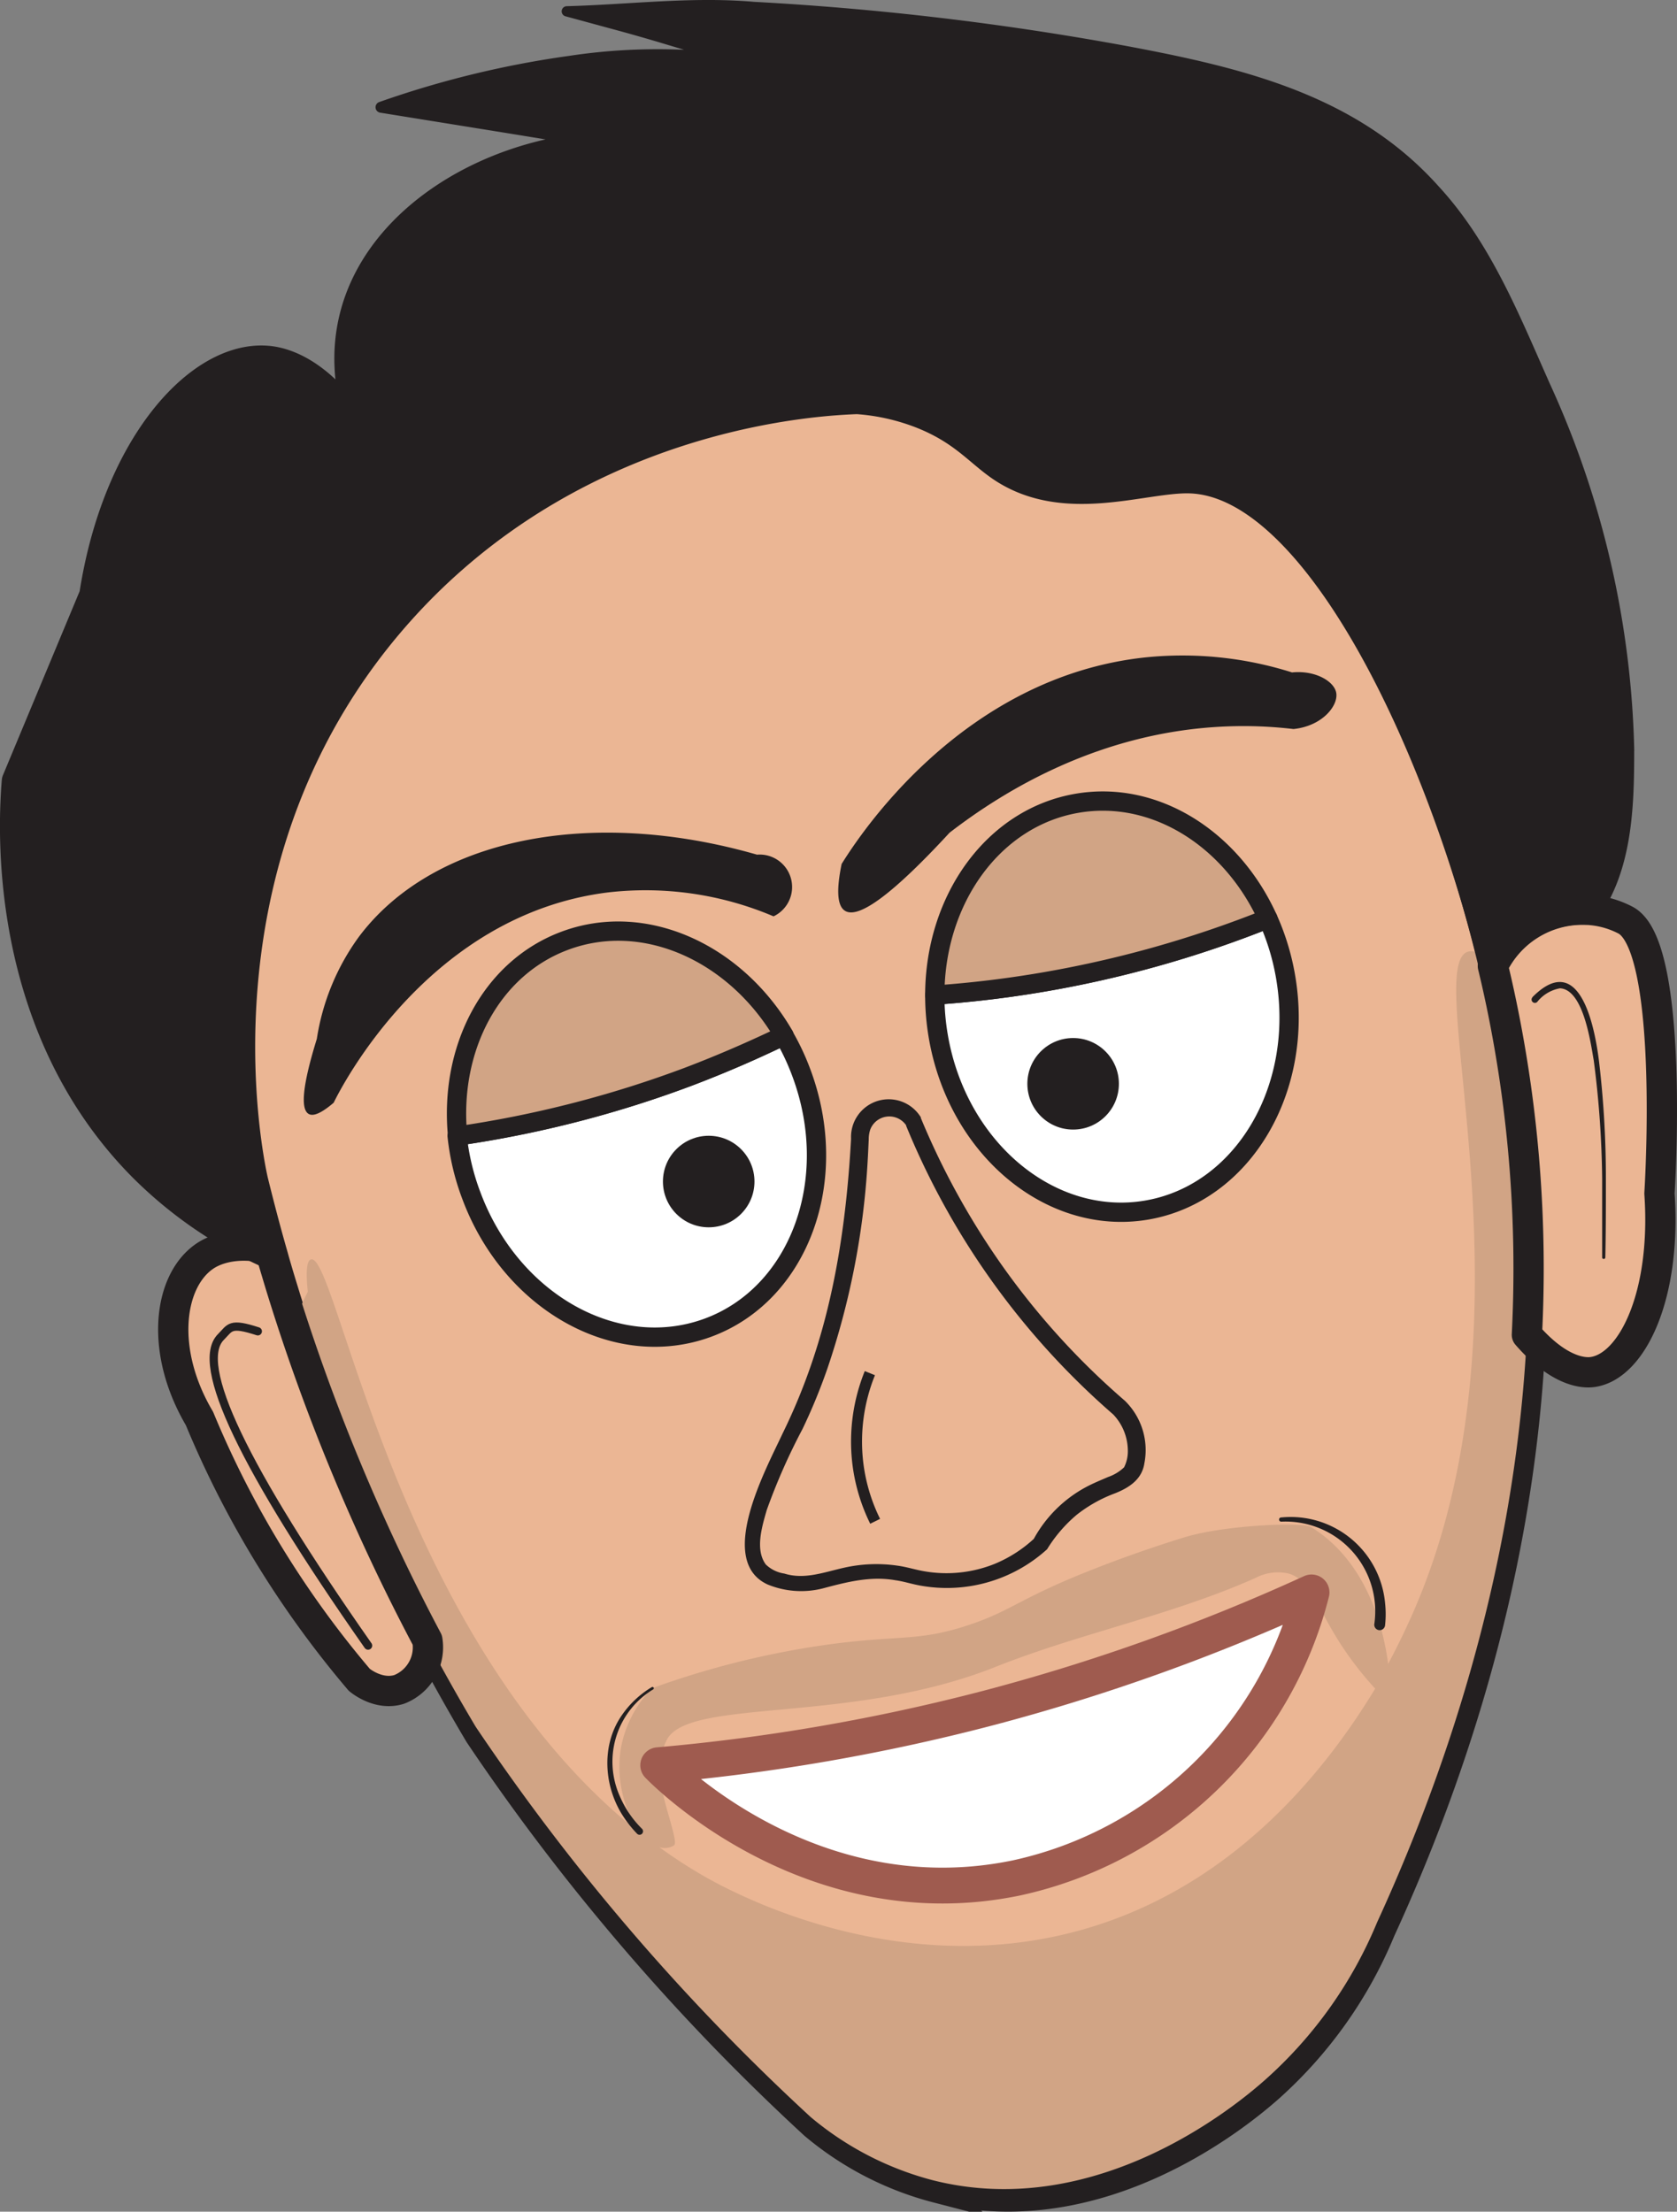 <svg xmlns="http://www.w3.org/2000/svg" viewBox="0 0 238.19 314.08"><rect x="0" y="0" width="238.19" height="314.08" fill="#808080" stroke="none"/><defs><style>.cls-1,.cls-4{fill:#ebb694;}.cls-2,.cls-5,.cls-7,.cls-8{fill:none;}.cls-10,.cls-2,.cls-4,.cls-5,.cls-7,.cls-8,.cls-9{stroke:#231f20;}.cls-2,.cls-8{stroke-miterlimit:10;}.cls-2,.cls-4,.cls-7{stroke-width:4.3px;}.cls-10,.cls-3{fill:#d1a485;}.cls-10,.cls-11,.cls-4,.cls-5,.cls-7,.cls-9{stroke-linecap:round;stroke-linejoin:round;}.cls-5{stroke-width:1.17px;}.cls-6{fill:#231f20;}.cls-8{stroke-width:1.56px;}.cls-11,.cls-9{fill:#fff;}.cls-10,.cls-9{stroke-width:2.74px;}.cls-11{stroke:#9f5b4f;stroke-width:5.09px;}</style></defs><g id="Layer_2" data-name="Layer 2"><g id="ruler_face"><path class="cls-1" d="M212,136.41q.65,2.64,1.18,5.22a185.25,185.25,0,0,1,3.65,47.15c-1.72,35-12.63,64.61-21.28,83.44a61.41,61.41,0,0,1-15.81,22.34C175.93,298,156,314.75,132.6,308.85a44.44,44.44,0,0,1-17.42-9,311.75,311.75,0,0,1-27.75-29.07,309.54,309.54,0,0,1-19.82-26.35c-2.28-3.83-4.61-7.94-6.92-12.31-4-7.45-7.9-15.68-11.63-24.67s-6.81-17.76-9.3-25.9c-.44-1.42-.86-2.82-1.26-4.21l-.21-.76c-1.07-3.71-2-7.29-2.85-10.73-1-4.46-9.43-47,20.69-80.82a88.35,88.35,0,0,1,7.8-7.71c23.84-20.8,51.79-22.3,57.32-22.49a31.13,31.13,0,0,1,9.19,2.06c6,2.36,8.19,5.48,11.53,7.67,8.82,5.81,19.71,1.44,26.3,1.52C186.52,66.28,204.29,104.1,212,136.41Z"/><path class="cls-2" d="M212.52,138.24q.64,2.64,1.18,5.23a184.69,184.69,0,0,1,3.65,47.14c-1.72,35-12.63,64.61-21.28,83.44a61.41,61.41,0,0,1-15.81,22.34c-3.84,3.41-23.78,20.19-47.17,14.29a44.31,44.31,0,0,1-17.42-9,311.75,311.75,0,0,1-27.75-29.07A309.54,309.54,0,0,1,68.1,246.26c-2.28-3.83-4.6-7.94-6.92-12.31-4-7.45-7.9-15.67-11.63-24.67s-6.81-17.75-9.3-25.9c-.44-1.42-.86-2.82-1.26-4.21l-.21-.76c-1.07-3.71-2-7.29-2.85-10.73-1-4.46-9.43-47,20.7-80.82a86.93,86.93,0,0,1,7.79-7.71c23.84-20.8,51.79-22.29,57.32-22.49a31.13,31.13,0,0,1,9.19,2.06c6,2.37,8.19,5.48,11.53,7.68,8.82,5.8,19.71,1.43,26.3,1.51C187,68.11,204.78,105.93,212.52,138.24Z"/><path class="cls-3" d="M208.61,135.12c-7.2,1.6,11.08,52.85-8.63,95.49-.52,1.13-1.45,3.13-2.82,5.68-.54-4.23-2.61-14.28-10.92-19.42-1.28-.79-12.45-.27-18,1.44-4.5,1.39-8.57,2.83-12.2,4.24-11.12,4.3-12.15,6.1-18.28,8.16-7.32,2.46-9.8,1.43-20,2.81a123.12,123.12,0,0,0-25.13,6.22,16.24,16.24,0,0,0-4.47,8.69,16.53,16.53,0,0,0,2.57,11.62l.18.28c-34.79-27.53-43.08-82.69-46.76-81.47-.42.14-.8,1-.43,4.58-.41.81-1.19,2.41-2.17,4.68,2.12,6.43,4.58,13.16,7.46,20.11,3.73,9,7.68,17.23,11.63,24.68,2.32,4.37,4.64,8.47,6.92,12.3a311.17,311.17,0,0,0,47.57,55.42,44.3,44.3,0,0,0,17.42,9c23.39,5.89,43.33-10.89,47.17-14.3A61.26,61.26,0,0,0,195.59,273c8.65-18.83,19.56-48.4,21.28-83.45a184.75,184.75,0,0,0-3.65-47.14c-.36-1.72-.75-3.47-1.18-5.23C211.13,136.11,209.82,134.85,208.61,135.12ZM154.25,273.88c-27.33,8-51.66-5.88-55-7.88q-2.91-1.72-5.61-3.69a2.43,2.43,0,0,0,2.09-.25c.8-.6-2.37-7.74-2.05-11.41a10.75,10.75,0,0,1,1-3.52c3-6.07,26.05-2.2,46.65-10.39,12.1-4.82,25.07-7.34,37-12.66a6.81,6.81,0,0,1,4.7-.62c3.09.91,3.87,4.5,7.29,9.87a47.81,47.81,0,0,0,5,6.47C188.67,250.8,175.76,267.59,154.25,273.88Z"/><path class="cls-4" d="M60.7,232.91a6.41,6.41,0,0,1-4,7c-2.9.91-5.49-1.21-5.67-1.36a141,141,0,0,1-12.22-16.73,139,139,0,0,1-10.48-20.38c-5.68-9.62-4.38-19.47.68-23,.68-.48,3.69-2.41,9.29-1.11l.21.76c.41,1.39.83,2.79,1.26,4.22,2.49,8.14,5.54,16.82,9.3,25.89S56.75,225.46,60.7,232.91Z"/><path class="cls-5" d="M52.28,233.69q-26.66-38.07-20.9-43.83c1.34-1.35,1.26-2.09,5.24-.8"/><path class="cls-4" d="M235.7,169.48c1,14.5-3.87,24.49-9.43,25.35-.7.11-4.36.53-9.4-5.27a184.75,184.75,0,0,0-3.65-47.14c-.36-1.72-.75-3.47-1.18-5.23a14.15,14.15,0,0,1,13.21-8,13.15,13.15,0,0,1,5.63,1.48C237.19,134,236.12,162.57,235.7,169.48Z"/><path class="cls-6" d="M217.64,141.62c6.65-6.71,8.8,3.84,9.45,8.9a141,141,0,0,1,1,16.82c0,3.74,0,7.48-.08,11.22a.22.22,0,0,1-.23.22.21.21,0,0,1-.22-.23c0-3.73,0-7.47,0-11.2a139.69,139.69,0,0,0-1.19-16.73c-.46-2.64-1.49-10.11-4.8-10.27a5.32,5.32,0,0,0-3.23,1.93.47.47,0,0,1-.67-.66Z"/><path class="cls-6" d="M63.94,78.1a87.07,87.07,0,0,0-7.79,7.72C26,119.61,34.49,162.18,35.45,166.64c.9,3.67,1.92,7.51,3.06,11.48A59.84,59.84,0,0,1,20.4,165.74c-20.27-20.36-18.47-49-18-54.82l11-26.38c3.26-21.16,14.91-34,24.46-33.3,1.49.11,6.51.8,11.92,8.41Z"/><path class="cls-7" d="M63.94,78.1a87.07,87.07,0,0,0-7.79,7.72C26,119.61,34.49,162.18,35.45,166.64c.9,3.67,1.92,7.51,3.06,11.48A59.84,59.84,0,0,1,20.4,165.74c-20.27-20.36-18.47-49-18-54.82l11-26.38c3.26-21.16,14.91-34,24.46-33.3,1.49.11,6.51.8,11.92,8.41Z"/><path class="cls-6" d="M230,106.67c.16,11.8-1.57,18.26-4.71,22.55a14.15,14.15,0,0,0-13.21,8c-7.74-32.3-25.5-70.13-43.75-70.33-6.6-.07-17.49,4.29-26.31-1.51-3.34-2.2-5.53-5.31-11.53-7.68a31.13,31.13,0,0,0-9.19-2.06c-5.53.2-33.48,1.7-57.32,22.49L49.75,59.65a28.36,28.36,0,0,1-.57-15.15c3.2-12.65,16-22.34,32.45-24.74L54.08,15.22a115.19,115.19,0,0,1,54.45-5.55L80.45,1.57a440.91,440.91,0,0,1,76,6.71c22.12,3.93,33.21,7.72,42.92,16.52,8.74,7.9,12.44,16.29,19.14,31.48C222.83,66.08,229.67,84.17,230,106.67Z"/><path class="cls-6" d="M232.11,106.64c0,8-.26,17-5.17,23.82a2.08,2.08,0,0,1-1.77.85,12.1,12.1,0,0,0-11.31,6.75,2,2,0,0,1-3.77-.4c-4.68-19.83-16.53-54.59-33.69-66.4a15.06,15.06,0,0,0-11.14-2.61c-5.74.72-11.69,2-17.52.68a19.61,19.61,0,0,1-8.24-4c-1.17-.94-2.21-1.88-3.3-2.73a27.4,27.4,0,0,0-15-5.65A92.42,92.42,0,0,0,106,58.85,91.46,91.46,0,0,0,64.64,78.9a1,1,0,0,1-1.53-.16L49,60.23C41.9,38,61,21.92,81.52,19.06v1.4C72.33,18.94,63.14,17.48,54,16a.78.78,0,0,1-.13-1.51,138.45,138.45,0,0,1,27-6.56,83.81,83.81,0,0,1,20.93-.52c2.3.39,4.57,1,6.87,1.38l-.37,1.74-7-2.18q-3.48-1.09-7-2.14c-2.33-.7-4.67-1.37-7-2s-4.7-1.28-7-1.9a.73.73,0,0,1,.2-1.43C89.31.65,98.23-.51,107.09.26A416.63,416.63,0,0,1,160,6.53c16.45,3.09,32.68,6.9,44.34,19.94,7.38,8,11.44,18.24,15.78,28a132,132,0,0,1,12,52.21Zm-4.3.06A127.36,127.36,0,0,0,216,56.25c-4-8.84-7.71-18.07-14-25.44-11.23-13.11-26.59-16.54-42.84-19.62a468.25,468.25,0,0,0-58.92-7c-4.39-.37-8.78-1-13.18-1.43-2.2-.21-4.41-.33-6.61-.41l.2-1.43c9.14,2.91,18.82,5.53,28.13,7.94a.89.89,0,0,1-.33,1.75,26.81,26.81,0,0,0-3.47-.19c-2.26,0-4.58.15-6.84,0-10.22-.48-20.55-.23-30.6,1.91A102.63,102.63,0,0,0,54.34,16l-.13-1.51c9.18,1.53,18.35,3.1,27.53,4.61a.71.71,0,0,1,0,1.4c-8.3,1.25-16.42,4.44-22.75,10-8.44,7.38-11.8,18.16-8.33,28.92l-.16-.3L64.78,77.46l-1.53-.15A89.52,89.52,0,0,1,76.05,68a97,97,0,0,1,45.16-13.69,31.36,31.36,0,0,1,13,3.61,45.82,45.82,0,0,1,7.1,5.18,16.3,16.3,0,0,0,7.06,3.34c4,.83,8.09.37,12.23-.26,3-.41,5.79-1,8.89-.81a17,17,0,0,1,4.59,1.08c20.48,8.35,35,49.94,39.92,70.32l-3.77-.4a16.23,16.23,0,0,1,15.1-9.18l-1.77.85a18,18,0,0,0,2.36-4.65c1.77-5.32,1.93-11,1.89-16.64Z"/><path class="cls-8" d="M123.55,195a25.91,25.91,0,0,0-1.75,12.44,25.54,25.54,0,0,0,2.5,8.6"/><path class="cls-9" d="M162.88,171.84c13.63-2.34,22.45-17.16,19.72-33.11a34,34,0,0,0-2.52-8.27,157.32,157.32,0,0,1-32.59,9.12c-5.16.86-10.08,1.41-14.72,1.73a34.64,34.64,0,0,0,.5,5.87C136,163.13,149.26,174.17,162.88,171.84Z"/><path class="cls-9" d="M100.56,188.54c-13,4.8-28-3.62-33.63-18.8a33.89,33.89,0,0,1-2-8.42,157.34,157.34,0,0,0,32.79-8.41c4.89-1.84,9.43-3.82,13.6-5.86a33.86,33.86,0,0,1,2.51,5.33C119.49,167.56,113.53,183.75,100.56,188.54Z"/><circle class="cls-6" cx="152.42" cy="153.91" r="6.5"/><circle class="cls-6" cx="100.66" cy="167.79" r="6.5"/><path class="cls-10" d="M111.36,147.05c-4.17,2-8.71,4-13.6,5.86A157.34,157.34,0,0,1,65,161.32c-1.22-12.34,4.69-23.83,15.26-27.74C91.59,129.37,104.55,135.31,111.36,147.05Z"/><path class="cls-10" d="M132.77,141.31c4.64-.32,9.56-.87,14.72-1.73a157.32,157.32,0,0,0,32.59-9.12c-5.11-11.3-16-18.29-27.09-16.39C141.05,116.11,132.8,127.74,132.77,141.31Z"/><path class="cls-6" d="M109.87,130.13a4.61,4.61,0,0,0-2.35-8.76C83.92,114.59,61.53,119,51,133A33.12,33.12,0,0,0,45,147.53Q42,157.2,43.86,158.2q1,.56,3.53-1.6c1.21-2.47,13.61-26.68,38.9-29.86A46.48,46.48,0,0,1,109.87,130.13Z"/><path class="cls-6" d="M119.54,122.69q-1.17,5.66.49,6.66,2.94,1.8,14.84-11.1c7.49-5.78,21.24-14.39,39.36-15.09a60.6,60.6,0,0,1,9.49.37c4.13-.42,6.43-3.38,6.06-5.19-.33-1.62-3-3.18-6.27-2.85a51.59,51.59,0,0,0-20.77-2.14C136.5,96.12,121.84,119,119.54,122.69Z"/><path class="cls-6" d="M130.77,158.72a107.92,107.92,0,0,0,12.17,21.85,106.56,106.56,0,0,0,16.83,18.35,9.79,9.79,0,0,1,2.77,8.88c-.34,2.28-2.16,3.46-4.13,4.25a20,20,0,0,0-5.5,3.08,20.28,20.28,0,0,0-4.19,4.88,21.17,21.17,0,0,1-18,5.16c-1.24-.22-2.32-.59-3.54-.76-3.56-.63-6.93.26-10.4,1.18A12.52,12.52,0,0,1,109,225c-7.3-3.4-.18-16.4,2.14-21.4a84.11,84.11,0,0,0,4.14-10c3.51-10.25,5-21.08,5.6-31.88a5.35,5.35,0,0,1,9.94-3Zm-2.07,1.08a2.9,2.9,0,0,0-5.1.62,4.4,4.4,0,0,0-.21,1.4c-.06,1.22-.11,2.44-.19,3.67a110.72,110.72,0,0,1-5.69,28.88,82.57,82.57,0,0,1-3.52,8.55,87.45,87.45,0,0,0-5.09,11.53c-.67,2.34-1.68,5.62-.13,7.72a4.79,4.79,0,0,0,2.63,1.29c2.85.89,5.6-.18,8.45-.82a20.83,20.83,0,0,1,7.63-.3c1.21.16,2.45.55,3.6.76a18.37,18.37,0,0,0,10.16-1,18.79,18.79,0,0,0,5.75-3.71l-.23.28a18.38,18.38,0,0,1,7.49-7.49c1.05-.56,2.14-1,3.13-1.43a6.25,6.25,0,0,0,2.28-1.38,5.08,5.08,0,0,0,.53-2.43,7.52,7.52,0,0,0-2.07-5.07,109,109,0,0,1-29.42-41Z"/><path class="cls-11" d="M93.49,250.68c1.28,1.33,22,22,50.89,16a55.35,55.35,0,0,0,41.9-40.54,283.83,283.83,0,0,1-45.74,16.37A282.31,282.31,0,0,1,93.49,250.68Z"/><path class="cls-6" d="M92.79,239.9A12,12,0,0,0,88,255a14.54,14.54,0,0,0,3.19,4.71.5.5,0,0,1,0,.7.49.49,0,0,1-.7,0A16.61,16.61,0,0,1,88.56,258c-2.79-4.21-3.21-10.07-.3-14.33a13.75,13.75,0,0,1,4.33-4.09.19.19,0,0,1,.2.32Z"/><path class="cls-6" d="M182,215.49a13.47,13.47,0,0,1,14.73,12.19,14.48,14.48,0,0,1,0,3.09.77.77,0,1,1-1.52-.21A12.74,12.74,0,0,0,182,216.09a.3.3,0,0,1-.05-.6Z"/></g></g></svg>